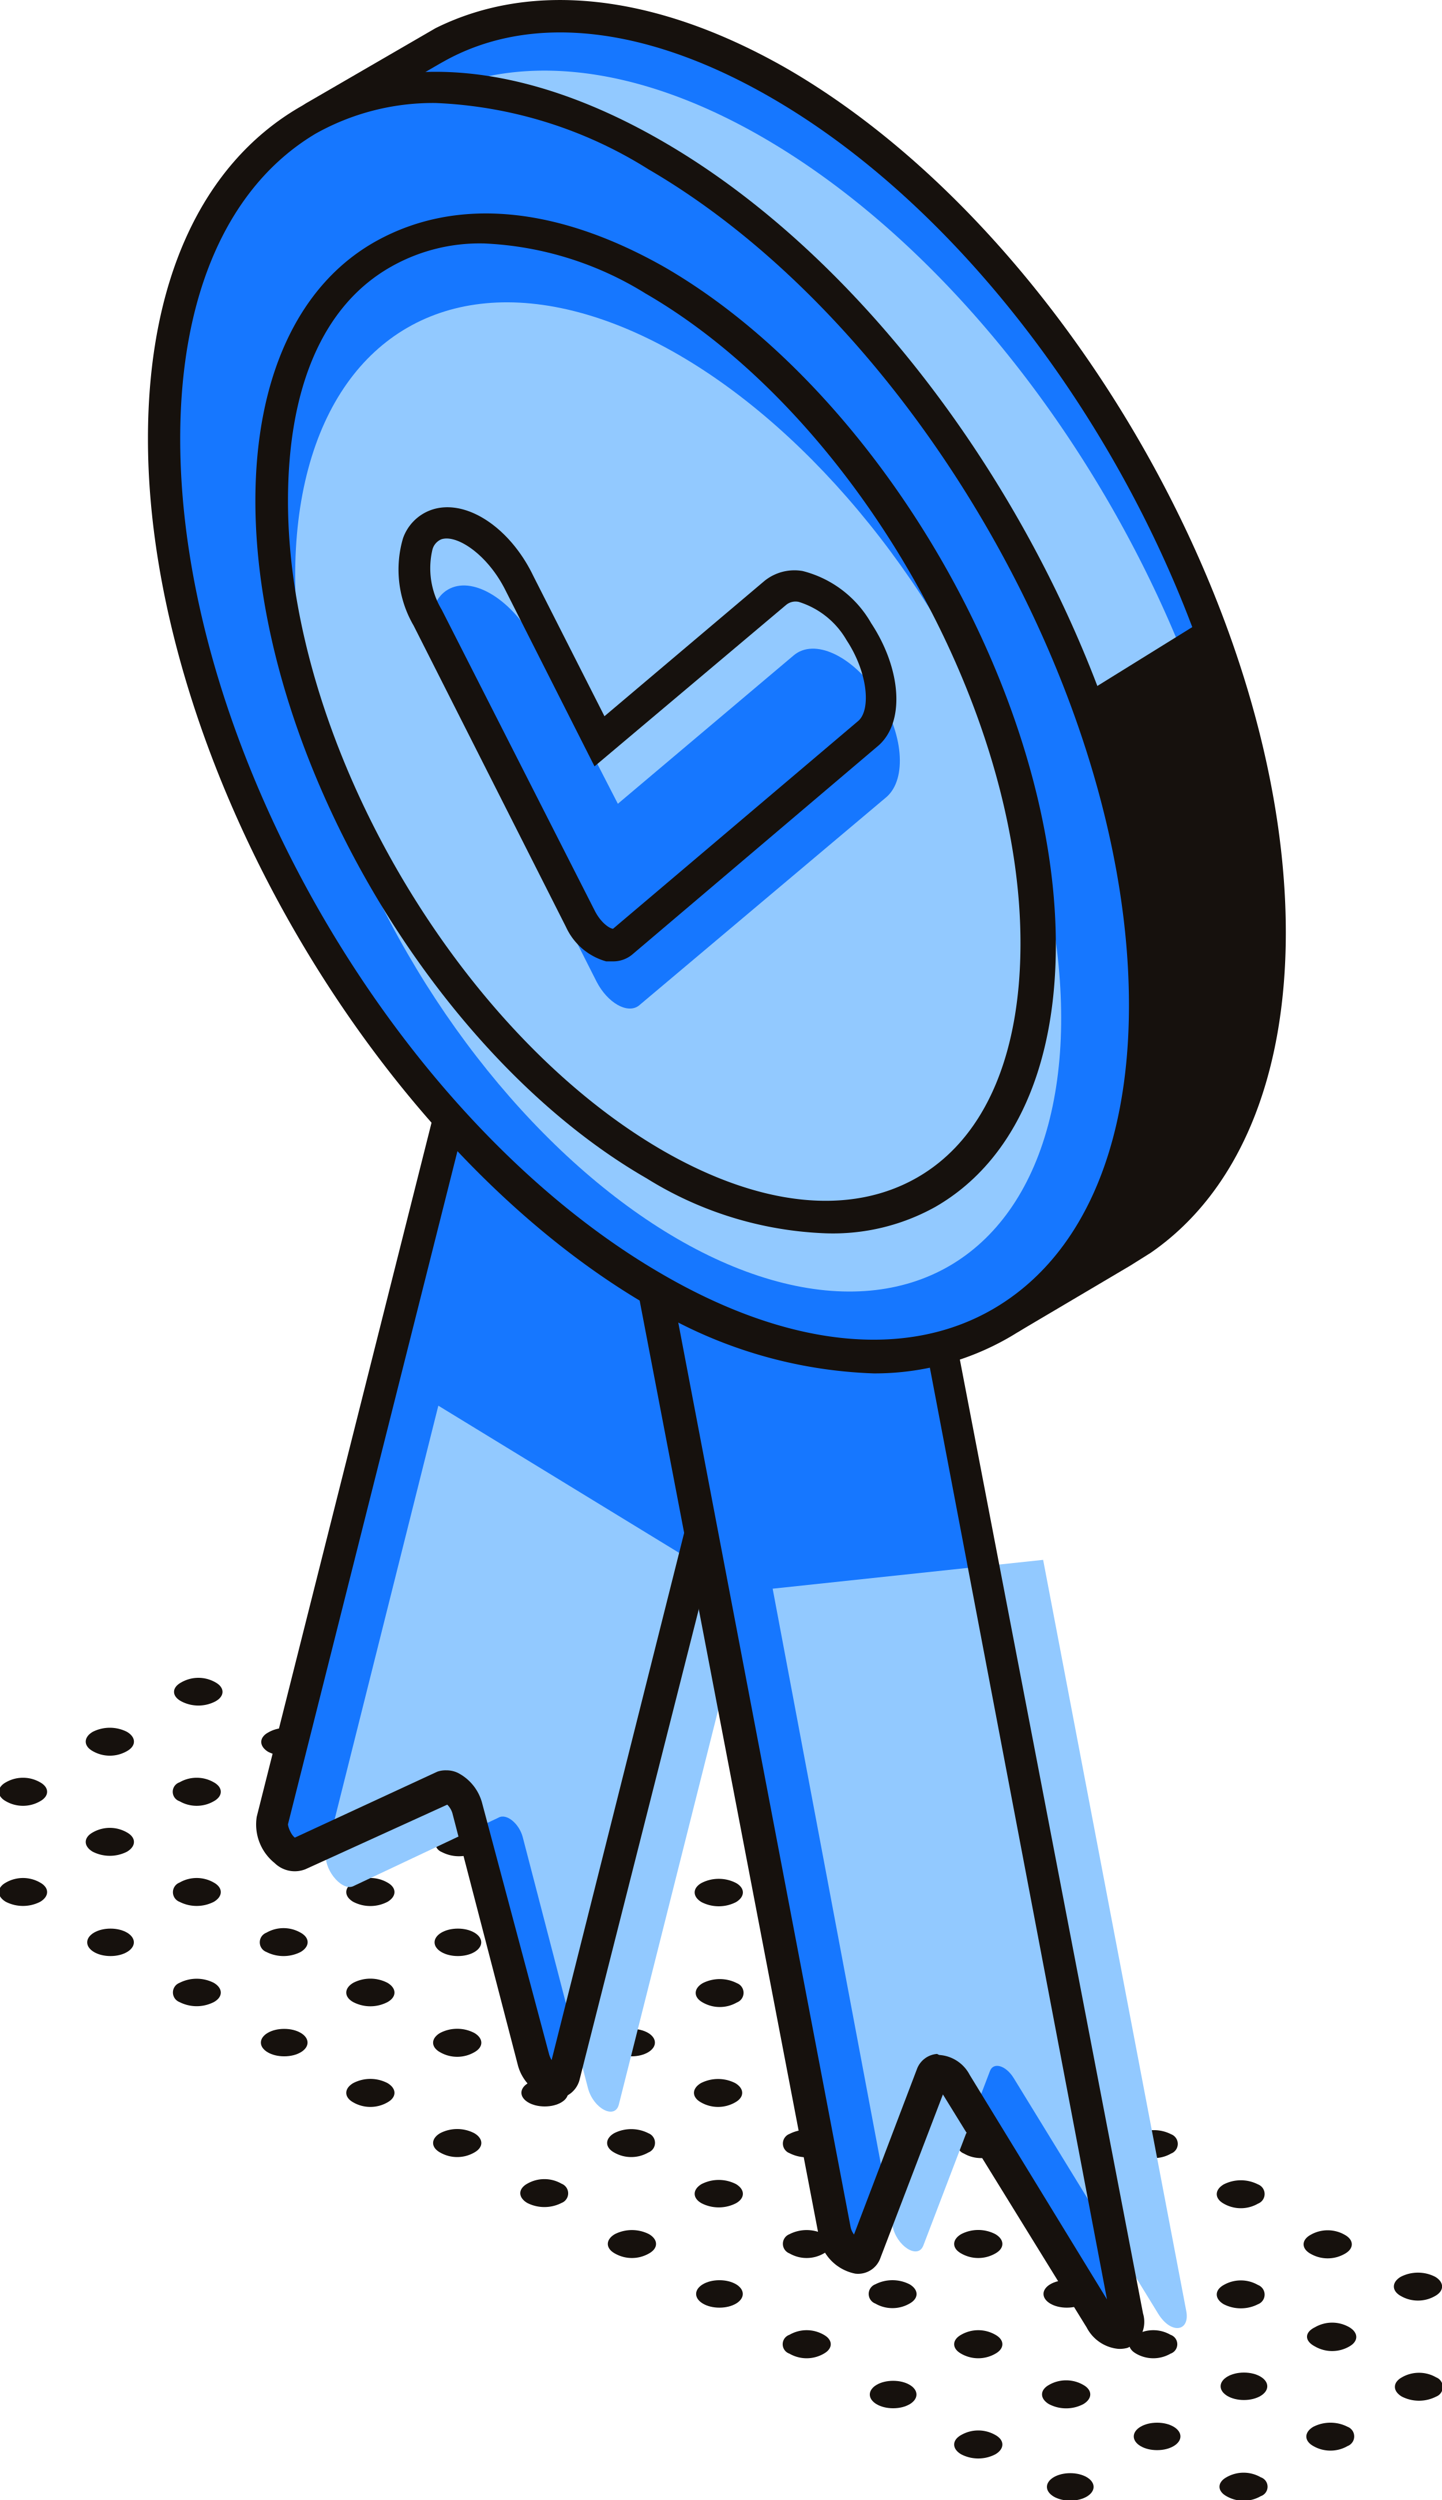 <svg xmlns="http://www.w3.org/2000/svg" viewBox="0 0 42.01 72.82">
  <defs>
    <style>
      .cls-1 {
        fill: #16110d;
      }

      .cls-2 {
        fill: #1677ff;
      }

      .cls-3 {
        fill: #92c9ff;
      }
    </style>
  </defs>
  <g id="Layer_2" data-name="Layer 2">
    <g id="content">
      <g id="icons">
        <g id="_1" data-name="1">
          <g>
            <g>
              <path class="cls-1" d="M29,70.92c.27.15.27.4,0,.56a1.08,1.08,0,0,1-1,0c-.27-.16-.27-.41,0-.56A1,1,0,0,1,29,70.92Z"/>
              <path class="cls-1" d="M31.56,69.46c.27.15.27.4,0,.56a1.08,1.08,0,0,1-1,0c-.27-.16-.27-.41,0-.56A1,1,0,0,1,31.56,69.46Z"/>
              <path class="cls-1" d="M34.1,68a.29.29,0,0,1,0,.55,1,1,0,0,1-1,0c-.27-.15-.27-.4,0-.55A1,1,0,0,1,34.1,68Z"/>
              <ellipse class="cls-1" cx="26.02" cy="69.74" rx="0.68" ry="0.4"/>
              <path class="cls-1" d="M29,68c.27.15.27.4,0,.55a1,1,0,0,1-1,0c-.27-.15-.27-.4,0-.55A1,1,0,0,1,29,68Z"/>
              <ellipse class="cls-1" cx="31.08" cy="66.81" rx="0.68" ry="0.4"/>
              <path class="cls-1" d="M24,68c.27.15.27.4,0,.55a1,1,0,0,1-1,0A.29.29,0,0,1,23,68,1,1,0,0,1,24,68Z"/>
              <path class="cls-1" d="M26.5,66.53c.27.16.27.41,0,.56a1,1,0,0,1-1,0,.3.3,0,0,1,0-.56A1.1,1.1,0,0,1,26.5,66.53Z"/>
              <path class="cls-1" d="M29,65.07c.27.16.27.41,0,.56a1,1,0,0,1-1,0c-.27-.15-.27-.4,0-.56A1.08,1.08,0,0,1,29,65.07Z"/>
              <ellipse class="cls-1" cx="20.96" cy="66.81" rx="0.68" ry="0.4"/>
              <path class="cls-1" d="M24,65.07c.27.16.27.41,0,.56a1,1,0,0,1-1,0,.3.3,0,0,1,0-.56A1.1,1.1,0,0,1,24,65.07Z"/>
              <ellipse class="cls-1" cx="26.02" cy="63.89" rx="0.68" ry="0.4"/>
              <path class="cls-1" d="M18.91,65.07c.27.16.27.41,0,.56a1,1,0,0,1-1,0c-.27-.15-.27-.4,0-.56A1.1,1.1,0,0,1,18.91,65.07Z"/>
              <path class="cls-1" d="M21.44,63.61c.27.16.27.41,0,.56a1.1,1.1,0,0,1-1,0c-.27-.15-.27-.4,0-.56A1.1,1.1,0,0,1,21.44,63.61Z"/>
              <path class="cls-1" d="M24,62.15c.27.15.27.4,0,.56a1.1,1.1,0,0,1-1,0,.3.3,0,0,1,0-.56A1.1,1.1,0,0,1,24,62.15Z"/>
              <path class="cls-1" d="M16.36,63.6a.3.3,0,0,1,0,.56,1.1,1.1,0,0,1-1,0c-.27-.16-.27-.41,0-.56A1,1,0,0,1,16.36,63.6Z"/>
              <path class="cls-1" d="M18.89,62.13a.3.3,0,0,1,0,.56,1,1,0,0,1-1,0c-.27-.15-.27-.4,0-.56A1.1,1.1,0,0,1,18.89,62.13Z"/>
              <path class="cls-1" d="M21.42,60.67c.27.16.27.41,0,.56a1,1,0,0,1-1,0c-.27-.15-.27-.4,0-.56A1.1,1.1,0,0,1,21.42,60.67Z"/>
              <path class="cls-1" d="M13.82,62.13c.27.16.27.41,0,.56a1,1,0,0,1-1,0c-.27-.15-.27-.4,0-.56A1.08,1.08,0,0,1,13.82,62.13Z"/>
              <ellipse class="cls-1" cx="15.87" cy="60.95" rx="0.68" ry="0.4"/>
              <ellipse class="cls-1" cx="18.4" cy="59.49" rx="0.68" ry="0.4"/>
              <path class="cls-1" d="M11.29,60.67c.27.16.27.41,0,.56a1,1,0,0,1-1,0c-.27-.15-.27-.4,0-.56A1.08,1.08,0,0,1,11.29,60.67Z"/>
              <path class="cls-1" d="M13.82,59.21c.27.16.27.41,0,.56a1,1,0,0,1-1,0c-.27-.15-.27-.4,0-.56A1.08,1.08,0,0,1,13.82,59.21Z"/>
              <path class="cls-1" d="M16.36,57.75a.3.3,0,0,1,0,.56,1.1,1.1,0,0,1-1,0,.29.29,0,0,1,0-.56A1.1,1.1,0,0,1,16.36,57.75Z"/>
              <ellipse class="cls-1" cx="8.28" cy="59.49" rx="0.68" ry="0.4"/>
              <path class="cls-1" d="M11.29,57.75c.27.16.27.41,0,.56a1.08,1.08,0,0,1-1,0c-.27-.15-.27-.4,0-.56A1.08,1.08,0,0,1,11.29,57.75Z"/>
              <ellipse class="cls-1" cx="13.34" cy="56.57" rx="0.68" ry="0.4"/>
              <path class="cls-1" d="M6.23,57.75c.27.16.27.41,0,.56a1.1,1.1,0,0,1-1,0,.3.3,0,0,1,0-.56A1.1,1.1,0,0,1,6.23,57.75Z"/>
              <path class="cls-1" d="M8.76,56.29c.27.15.27.4,0,.56a1.1,1.1,0,0,1-1,0,.3.3,0,0,1,0-.56A1,1,0,0,1,8.76,56.29Z"/>
              <path class="cls-1" d="M11.29,54.83c.27.15.27.4,0,.56a1.08,1.08,0,0,1-1,0c-.27-.16-.27-.41,0-.56A1,1,0,0,1,11.29,54.83Z"/>
              <ellipse class="cls-1" cx="3.22" cy="56.57" rx="0.68" ry="0.4"/>
              <path class="cls-1" d="M6.23,54.83c.27.15.27.4,0,.56a1.1,1.1,0,0,1-1,0,.3.3,0,0,1,0-.56A1,1,0,0,1,6.23,54.83Z"/>
              <ellipse class="cls-1" cx="8.28" cy="53.65" rx="0.68" ry="0.4"/>
              <path class="cls-1" d="M1.17,54.83c.27.15.27.4,0,.56a1.1,1.1,0,0,1-1,0c-.27-.16-.27-.41,0-.56A1,1,0,0,1,1.17,54.83Z"/>
              <path class="cls-1" d="M3.7,53.37c.27.15.27.4,0,.56a1.1,1.1,0,0,1-1,0c-.27-.16-.27-.41,0-.56A1,1,0,0,1,3.7,53.37Z"/>
              <path class="cls-1" d="M6.23,51.91c.27.15.27.4,0,.55a1,1,0,0,1-1,0,.29.29,0,0,1,0-.55A1,1,0,0,1,6.23,51.91Z"/>
              <path class="cls-1" d="M1.17,51.91c.27.15.27.4,0,.55a1,1,0,0,1-1,0c-.27-.15-.27-.4,0-.55A1,1,0,0,1,1.17,51.91Z"/>
              <path class="cls-1" d="M3.7,50.44c.27.16.27.41,0,.56a1,1,0,0,1-1,0c-.27-.15-.27-.4,0-.56A1.1,1.1,0,0,1,3.7,50.44Z"/>
              <path class="cls-1" d="M36.73,72.15a.29.29,0,0,1,0,.55,1,1,0,0,1-1,0c-.27-.15-.27-.4,0-.55A1,1,0,0,1,36.73,72.15Z"/>
              <path class="cls-1" d="M39.26,70.68a.3.3,0,0,1,0,.56,1,1,0,0,1-1,0c-.27-.15-.27-.4,0-.56A1.1,1.1,0,0,1,39.26,70.68Z"/>
              <ellipse class="cls-1" cx="31.18" cy="72.43" rx="0.68" ry="0.4"/>
              <ellipse class="cls-1" cx="33.71" cy="70.96" rx="0.68" ry="0.4"/>
              <ellipse class="cls-1" cx="36.24" cy="69.5" rx="0.68" ry="0.4"/>
              <path class="cls-1" d="M36.65,66.55a.3.3,0,0,1,0,.56,1.1,1.1,0,0,1-1,0c-.27-.16-.27-.41,0-.56A1,1,0,0,1,36.65,66.55Z"/>
              <path class="cls-1" d="M39.18,65.09c.27.15.27.4,0,.55a1,1,0,0,1-1,0c-.27-.15-.27-.4,0-.55A1,1,0,0,1,39.18,65.09Z"/>
              <path class="cls-1" d="M36.65,63.62a.3.3,0,0,1,0,.56,1,1,0,0,1-1,0c-.27-.15-.27-.4,0-.56A1.1,1.1,0,0,1,36.65,63.62Z"/>
              <path class="cls-1" d="M30.61,63.63a1.07,1.07,0,0,1,1,0c.27.16.27.41,0,.56a1,1,0,0,1-1,0C30.35,64,30.35,63.78,30.61,63.63Z"/>
              <path class="cls-1" d="M34.12,62.16a.3.3,0,0,1,0,.56,1,1,0,0,1-1,0c-.27-.15-.27-.4,0-.56A1.1,1.1,0,0,1,34.12,62.16Z"/>
              <path class="cls-1" d="M28.08,62.16a1.1,1.1,0,0,1,1,0c.27.16.27.41,0,.56a1,1,0,0,1-1,0A.3.3,0,0,1,28.08,62.16Z"/>
              <path class="cls-1" d="M31.58,60.7c.27.16.27.41,0,.56a1.08,1.08,0,0,1-1,0c-.27-.15-.27-.4,0-.56A1.08,1.08,0,0,1,31.58,60.7Z"/>
              <path class="cls-1" d="M25.55,60.7a1.1,1.1,0,0,1,1,0c.27.16.27.41,0,.56a1,1,0,0,1-1,0A.3.3,0,0,1,25.55,60.7Z"/>
              <ellipse class="cls-1" cx="28.57" cy="59.52" rx="0.68" ry="0.4"/>
              <path class="cls-1" d="M31.58,58.34a1.08,1.08,0,0,1-1,0c-.27-.16-.27-.41,0-.56S31.85,58.18,31.58,58.34Z"/>
              <ellipse class="cls-1" cx="23.48" cy="59.51" rx="0.68" ry="0.4"/>
              <ellipse class="cls-1" cx="26.02" cy="58.04" rx="0.68" ry="0.4"/>
              <path class="cls-1" d="M29,56.86a1.1,1.1,0,0,1-1,0,.3.3,0,0,1,0-.56C28.33,56.15,29.3,56.71,29,56.86Z"/>
              <path class="cls-1" d="M20.47,57.76a1.1,1.1,0,0,1,1,0,.3.3,0,0,1,0,.56,1,1,0,0,1-1,0C20.2,58.17,20.2,57.92,20.47,57.76Z"/>
              <path class="cls-1" d="M24,56.3c.27.16.27.41,0,.56a1.1,1.1,0,0,1-1,0c-.27-.15-.27-.4,0-.56A1.1,1.1,0,0,1,24,56.3Z"/>
              <path class="cls-1" d="M26.5,55.4a1.1,1.1,0,0,1-1,0,.3.3,0,0,1,0-.56C25.8,54.69,26.77,55.24,26.5,55.4Z"/>
              <path class="cls-1" d="M17.94,56.3a1.08,1.08,0,0,1,1,0c.27.16.27.41,0,.56a1,1,0,0,1-1,0C17.67,56.71,17.67,56.46,17.94,56.3Z"/>
              <path class="cls-1" d="M21.44,54.84c.27.15.27.4,0,.56a1.1,1.1,0,0,1-1,0c-.27-.16-.27-.41,0-.56A1.1,1.1,0,0,1,21.44,54.84Z"/>
              <path class="cls-1" d="M15.4,54.84a1.1,1.1,0,0,1,1,0c.27.16.27.41,0,.56a1,1,0,0,1-1,0A.3.3,0,0,1,15.4,54.84Z"/>
              <path class="cls-1" d="M18.91,53.38a.3.3,0,0,1,0,.56,1.1,1.1,0,0,1-1,0c-.27-.16-.27-.41,0-.56A1,1,0,0,1,18.91,53.38Z"/>
              <path class="cls-1" d="M12.87,53.38a1.1,1.1,0,0,1,1,0c.27.15.27.4,0,.56a1.08,1.08,0,0,1-1,0A.3.3,0,0,1,12.87,53.38Z"/>
              <path class="cls-1" d="M16.38,51.92a.3.3,0,0,1,0,.56,1.1,1.1,0,0,1-1,0c-.27-.16-.27-.41,0-.56A1,1,0,0,1,16.38,51.92Z"/>
              <path class="cls-1" d="M10.34,51.92a1,1,0,0,1,1,0c.27.15.27.4,0,.56a1.1,1.1,0,0,1-1,0A.3.3,0,0,1,10.34,51.92Z"/>
              <path class="cls-1" d="M13.84,50.46c.27.15.27.4,0,.56a1.08,1.08,0,0,1-1,0c-.27-.16-.27-.41,0-.56a1,1,0,0,1,1,0C14.11,50.61,13.58,50.3,13.84,50.46Z"/>
              <path class="cls-1" d="M7.81,50.46a1,1,0,0,1,1,0c.27.15.27.4,0,.56a1.1,1.1,0,0,1-1,0C7.55,50.86,7.54,50.61,7.81,50.46Z"/>
              <path class="cls-1" d="M11.31,49c.27.16.27.41,0,.56a1,1,0,0,1-1,0c-.27-.15-.27-.4,0-.56a1.08,1.08,0,0,1,1,0Z"/>
              <path class="cls-1" d="M5.28,49a1,1,0,0,1,1,0c.27.15.27.4,0,.55a1.07,1.07,0,0,1-1,0C5,49.4,5,49.15,5.28,49Z"/>
              <path class="cls-1" d="M40.84,69.24a1,1,0,0,1,1,0,.3.3,0,0,1,0,.56,1.1,1.1,0,0,1-1,0C40.57,69.64,40.57,69.39,40.84,69.24Z"/>
              <path class="cls-1" d="M38.31,67.78a1,1,0,0,1,1,0c.27.16.27.41,0,.56a1,1,0,0,1-1,0C38,68.18,38,67.93,38.31,67.78Z"/>
              <path class="cls-1" d="M41.81,66.31c.27.16.27.41,0,.56a1,1,0,0,1-1,0c-.27-.15-.27-.4,0-.56A1.1,1.1,0,0,1,41.81,66.31Z"/>
            </g>
            <g>
              <g>
                <path class="cls-2" d="M37,27.17C37,18.06,30.59,7,22.69,2.42,18.83.19,15.33,0,12.76,1.34h0l-.11.06-.11.07-3.36,2a.41.41,0,0,0,0,.68l2,1.32a15.33,15.33,0,0,0-.49,3.94c0,9.11,6.4,20.2,14.29,24.75a15.39,15.39,0,0,0,3.09,1.39l.75,2.59a.45.45,0,0,0,.66.27l3.23-1.89.21-.11.21-.13v0C35.51,34.63,37,31.53,37,27.17Z"/>
                <path class="cls-3" d="M36.51,28.75c0-9.11-6.4-20.19-14.29-24.75-3.86-2.23-7.36-2.47-9.93-1.08h0L12.17,3,12.06,3,8.7,5a.41.41,0,0,0,0,.68l2,1.32a15.33,15.33,0,0,0-.49,3.94c0,9.11,16.38,25.82,17.38,26.14C27.58,37.08,36.51,33.11,36.51,28.75Z"/>
                <path class="cls-1" d="M29.24,38.89a.84.84,0,0,1-.35-.07.9.9,0,0,1-.54-.6l-.68-2.35a16.87,16.87,0,0,1-3-1.35C16.71,29.9,10.2,18.61,10.2,9.36a16.09,16.09,0,0,1,.42-3.73L8.89,4.49a.9.9,0,0,1-.39-.75A.89.89,0,0,1,8.93,3L12.69.82h0C15.53-.59,19.14-.17,22.93,2c8,4.63,14.53,15.91,14.53,25.16,0,4.28-1.4,7.58-3.94,9.33v0l-.59.37L29.7,38.77A.93.93,0,0,1,29.24,38.89ZM9.51,3.77,11.7,5.21l-.09.33a15.2,15.2,0,0,0-.47,3.82c0,9,6.3,19.87,14.05,24.34a15.39,15.39,0,0,0,3,1.35l.23.08L29.25,38l3.61-2.15c2.36-1.55,3.65-4.61,3.65-8.64,0-9-6.3-19.87-14-24.34C18.88.76,15.52.38,13,1.75l-.18.1h0Z"/>
              </g>
              <g>
                <g>
                  <path class="cls-2" d="M16.43,60.43l7-27.76-8.5-7.4L7.93,53c-.11.45.42,1.14.77,1l4.24-2c.23-.11.59.21.69.6L15.54,60C15.69,60.56,16.32,60.88,16.43,60.43Z"/>
                  <path class="cls-3" d="M15.23,53.51l1.9,7.31c.16.6.79.92.9.47l3.74-14.85-9-5.5-3.26,13c-.12.45.42,1.14.77,1l4.24-2C14.76,52.8,15.13,53.12,15.23,53.51Z"/>
                  <path class="cls-1" d="M16.19,61.12a1.32,1.32,0,0,1-1.11-1l-1.9-7.31a.59.59,0,0,0-.15-.25L8.9,54.44A.84.84,0,0,1,8,54.26a1.44,1.44,0,0,1-.52-1.35l7.18-28.5L24,32.5,16.89,60.55a.73.73,0,0,1-.69.57ZM13,51.56a.77.77,0,0,1,.35.08,1.39,1.39,0,0,1,.7.89L16,59.84a.77.77,0,0,0,.07.16L22.9,32.84l-7.71-6.71-6.8,27c0,.08.09.31.2.39l4.15-1.92A.73.73,0,0,1,13,51.56Z"/>
                </g>
                <g>
                  <path class="cls-2" d="M32.83,67.46,26,31.68,17.5,29.19,24.32,65c.11.58.73,1,.89.57l1.94-5.08c.11-.27.47-.17.7.2l4.21,6.88C32.4,68.11,32.94,68.05,32.83,67.46Z"/>
                  <path class="cls-3" d="M34.56,67.31,30.39,45.43l-7.88.84L26,64.82c.11.59.74,1,.9.58l1.94-5.08c.1-.27.46-.17.69.2l4.22,6.88C34.13,68,34.67,67.9,34.56,67.31Z"/>
                  <path class="cls-1" d="M32.58,68.41a1.16,1.16,0,0,1-.92-.62L27.47,61l-1.82,4.76a.69.69,0,0,1-.73.46,1.34,1.34,0,0,1-1.07-1.12l-7-36.54,9.53,2.79L33.3,67.38a.83.83,0,0,1-.45,1A.86.86,0,0,1,32.58,68.41Zm-5.22-8.56a1.08,1.08,0,0,1,.89.58l4,6.54L25.61,32.05l-7.5-2.19,6.67,35a.55.55,0,0,0,.1.22l1.83-4.81a.68.68,0,0,1,.59-.45Z"/>
                </g>
                <g>
                  <ellipse class="cls-2" cx="19.07" cy="21.03" rx="11.67" ry="20.21" transform="translate(-7.96 12.35) rotate(-30)"/>
                  <path class="cls-1" d="M25.46,40a13.47,13.47,0,0,1-6.62-2C10.83,33.32,4.31,22,4.31,12.78c0-4.59,1.57-8,4.42-9.66s6.61-1.3,10.58,1c8,4.62,14.53,15.91,14.53,25.16,0,4.58-1.57,8-4.42,9.66A7.84,7.84,0,0,1,25.46,40ZM12.69,3a7,7,0,0,0-3.49.89C6.66,5.4,5.25,8.55,5.25,12.78c0,9,6.31,19.87,14.06,24.34,3.66,2.12,7.09,2.48,9.63,1s3.95-4.61,3.95-8.84c0-9-6.3-19.87-14-24.35A12.61,12.61,0,0,0,12.69,3Z"/>
                </g>
                <g>
                  <ellipse class="cls-3" cx="19.76" cy="23.21" rx="9.11" ry="15.78" transform="translate(-8.96 12.99) rotate(-30)"/>
                  <path class="cls-1" d="M24.06,35.92a10.6,10.6,0,0,1-5.22-1.6C12.55,30.7,7.44,21.84,7.44,14.59,7.44,11,8.69,8.26,11,7s5.22-1,8.36.78c6.28,3.63,11.4,12.49,11.4,19.74,0,3.62-1.25,6.33-3.51,7.63A6.13,6.13,0,0,1,24.06,35.92Zm-10-28.83a5.23,5.23,0,0,0-2.67.68c-2,1.13-3,3.55-3,6.82,0,7,4.9,15.44,10.92,18.92,2.83,1.63,5.46,1.91,7.42.78s3-3.55,3-6.82c0-6.95-4.9-15.44-10.92-18.92A9.71,9.71,0,0,0,14.09,7.09Z"/>
                </g>
                <g>
                  <path class="cls-2" d="M17.38,28.59l-4.44-8.78c-.61-1.22-.51-2.42.24-2.7h0c.74-.28,1.84.47,2.45,1.69L18,23.41l5.12-4.32c.6-.51,1.7,0,2.45,1.12h0c.75,1.14.86,2.47.26,3l-7.22,6.08C18.28,29.54,17.7,29.21,17.38,28.59Z"/>
                  <path class="cls-1" d="M17.86,28l-.2,0a1.83,1.83,0,0,1-1.17-1l-4.44-8.78a3.24,3.24,0,0,1-.31-2.54,1.35,1.35,0,0,1,.8-.82c1-.37,2.31.48,3,1.92l2.07,4.08,4.66-3.94a1.39,1.39,0,0,1,1.11-.29,3.2,3.2,0,0,1,2,1.52c.89,1.35,1,2.93.17,3.6L18.42,27.8A.87.87,0,0,1,17.86,28Zm-.53-1.47c.19.37.45.52.53.52h0L25,21c.37-.31.3-1.39-.34-2.36a2.44,2.44,0,0,0-1.39-1.11.43.43,0,0,0-.37.09l-5.58,4.7-2.6-5.14c-.53-1.05-1.43-1.63-1.87-1.47a.45.45,0,0,0-.25.29,2.35,2.35,0,0,0,.27,1.76Z"/>
                </g>
              </g>
              <polygon class="cls-1" points="31.66 20.17 35.08 18.05 36.51 22.18 36.98 28.52 36.51 32.31 32.55 36.73 30.96 37.38 32.26 35.02 33.32 31.14 33.32 26.13 31.66 21.03 31.66 20.17"/>
            </g>
          </g>
        </g>
      </g>
    </g>
  </g>
</svg>
